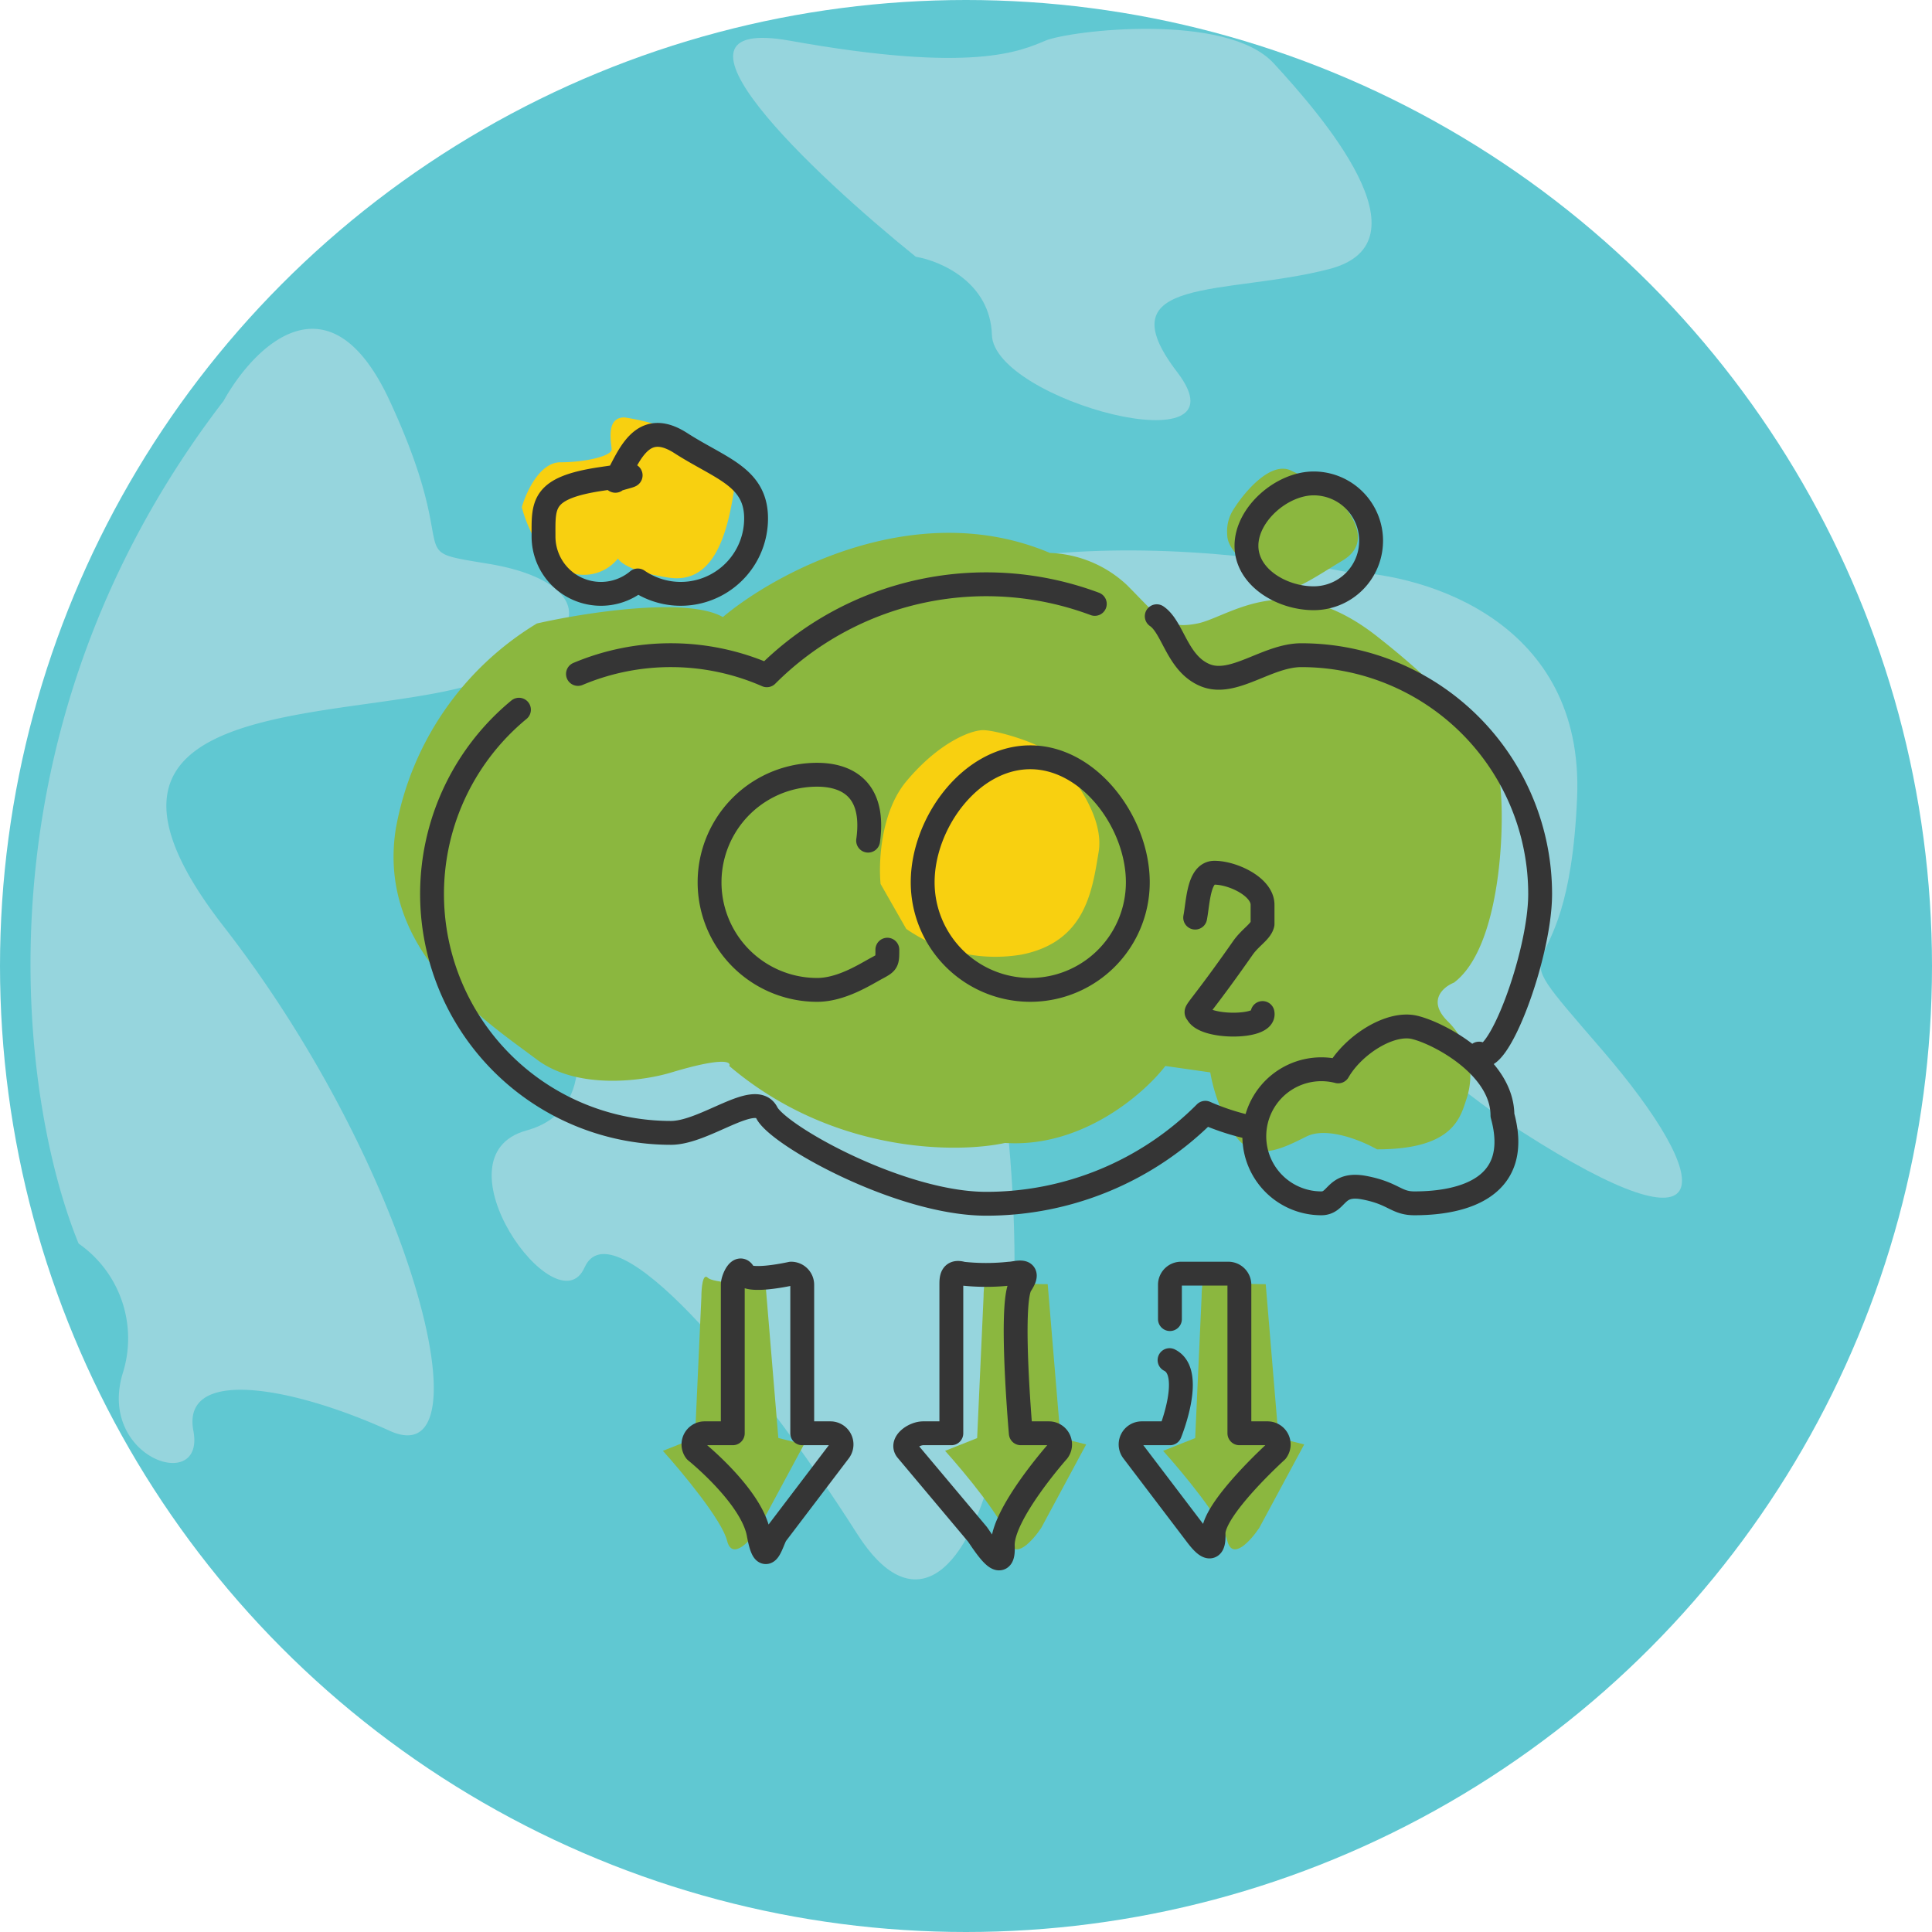 <svg id="Group_24621" data-name="Group 24621" xmlns="http://www.w3.org/2000/svg" width="162" height="162" viewBox="0 0 162 162">
  <path id="Path_23570" data-name="Path 23570" d="M109.32,55.321C77.148,40.9,85.555,51.893,75.108,59.411c-.783,2.182-16.955,22.411-22.869,22.066-7.392-.431-8.249,9.1-3.309,6.882s5.571,7.005,3.81,16.015,20.235,30.344,36.5,10.074,20.5-25.455,26.785-16.537,11.672,7.685,11.145,0-5.518-7.11,6.322-16.434C142.964,74.018,114.341,56.73,109.32,55.321Z" fill="#96d5dd"/>
  <circle id="Ellipse_214" data-name="Ellipse 214" cx="81" cy="81" r="81" fill="#60c8d2"/>
  <path id="Path_23571" data-name="Path 23571" d="M112.889,47.952c-49.38-9.157-64.757,18.876-66.273,34.037,1.813,3.542,3.855,11.061-2.478,12.805-7.916,2.18,2.565,16.67,4.875,11.491s13.915,8.285,22.872,22.348,18.037-12.828,10.206-49.162,28.572,4.548,45.478,15.4,16.4,4.337,6.726-6.884-2.814-2.751-2.053-21.128C132.851,52.16,119.594,48.129,112.889,47.952Z" fill="#96d5dd"/>
  <path id="Path_23572" data-name="Path 23572" d="M18.749,33.612C-2.729,61.573,1.7,92.37,6.592,104.273a9.688,9.688,0,0,1,3.695,10.891c-2.13,7.091,6.942,10.13,5.929,4.812s8.1-3.8,16.462,0,2.026-21.781-13.93-42.3S30.906,60.965,41.036,56.913s7.6-8.358,0-9.624-2.026,0-8.358-13.676C27.613,22.671,21.281,29.054,18.749,33.612Z" fill="#96d5dd"/>
  <path id="Path_23573" data-name="Path 23573" d="M66.267,3.418c-12.281-2.208,1.9,11.154,10.522,18.111,2.07.345,6.245,2.139,6.383,6.554.173,5.52,21.733,11.212,15.524,3.1s4.14-6.382,12.764-8.624-.69-12.937-4.657-17.249-17.076-2.76-19.146-1.9S81.618,6.178,66.267,3.418Z" fill="#96d5dd"/>
  <path id="Path_23574" data-name="Path 23574" d="M46.981,38.764c-1.721,0-2.868,2.509-3.226,3.764.358,1.434,1.613,4.517,3.764,5.377a3.662,3.662,0,0,0,4.3-1.076c.179.359,1.291,1.183,4.3,1.613,3.764.538,4.84-3.764,5.377-6.991.43-2.581-2.33-4.3-3.764-4.84A20.092,20.092,0,0,0,52.358,35c-1.613,0-1.075,2.151-1.075,2.689S49.132,38.764,46.981,38.764Z" fill="#f8d010"/>
  <path id="Path_23575" data-name="Path 23575" d="M108.283,39.47c-1.721-.86-3.944,1.792-4.84,3.226a3.352,3.352,0,0,0-.537,2.151c0,1.613,2.688,3.226,3.764,4.3s3.226-.538,5.915-2.151.538-4.3-1.076-5.915S110.434,40.546,108.283,39.47Z" fill="#8bb73f"/>
  <path id="Path_23576" data-name="Path 23576" d="M58.274,120.584l.538-11.83c0-.717.107-2.043.538-1.613s3.406.538,4.84.538l1.075,12.9,2.151.538-3.764,6.991c-.717,1.075-2.258,2.8-2.689,1.075s-3.764-5.736-5.377-7.528Z" fill="#8bb73f"/>
  <path id="Path_23577" data-name="Path 23577" d="M81.934,120.584l.538-11.83c0-.717.108-2.043.538-1.613s3.406.538,4.84.538l1.076,12.9,2.151.538-3.764,6.991c-.717,1.075-2.259,2.8-2.689,1.075s-3.764-5.736-5.377-7.528Z" fill="#8bb73f"/>
  <path id="Path_23578" data-name="Path 23578" d="M100.217,120.584l.538-11.83c0-.717.107-2.043.537-1.613s3.406.538,4.84.538l1.076,12.9,2.151.538-3.765,6.991c-.717,1.075-2.258,2.8-2.688,1.075s-3.764-5.736-5.378-7.528Z" fill="#8bb73f"/>
  <path id="Path_23579" data-name="Path 23579" d="M60.613,51.742c-3.011-1.721-11.651-.359-15.594.538a25.311,25.311,0,0,0-11.83,17.208C31.576,79.7,40.717,85.62,45.019,88.846c3.441,2.581,8.962,1.792,11.292,1.075,4.3-1.29,5.019-.9,4.84-.538,8.6,7.313,19,7.349,23.123,6.453,6.453.43,11.651-4.123,13.443-6.453l3.764.538a14.047,14.047,0,0,0,2.151,5.377c1.613,2.151,3.764,1.076,5.915,0,1.721-.86,4.661.358,5.915,1.076,6.453,0,6.991-2.689,7.529-4.3a6.326,6.326,0,0,0-1.613-6.453c-1.721-1.721-.359-2.868.537-3.226,4.3-3.226,4.3-15.057,3.764-17.208s-2.688-5.915-10.217-11.83S103.1,51.742,100.406,52.28s-3.227-.538-5.915-3.226a9.942,9.942,0,0,0-6.453-2.689C76.853,41.633,65.094,47.978,60.613,51.742Z" fill="#8bb73f"/>
  <path id="Path_23580" data-name="Path 23580" d="M75.99,65.522c-2.151,2.581-2.33,6.811-2.151,8.6L75.99,77.89a13.125,13.125,0,0,0,9.679,2.151c5.377-1.076,5.915-5.377,6.453-8.6s-2.689-6.991-3.764-8.066-4.84-2.151-5.915-2.151S78.679,62.3,75.99,65.522Z" fill="#f8d010"/>
  <path id="Path_23581" data-name="Path 23581" d="M72.792,70.49c.677-4.84-2.405-5.527-4.274-5.527a9.02,9.02,0,0,0,0,18.04c2.023,0,4.014-1.286,4.951-1.791s.936-.5.936-1.58m31.461,5.311c.271,1.3-4.989,1.3-5.49-.017-.248-.083.4-.52,3.835-5.43.641-.917,1.505-1.366,1.655-2.014V75.868c0-1.523-2.514-2.689-4.037-2.689-1.34,0-1.364,2.5-1.613,3.764M91.8,50.638a26,26,0,0,0-27.5,5.984,20.062,20.062,0,0,0-15.838-.111m75.556,31.834c1.476,1.493,5.124-8.237,5.124-13.379a20.028,20.028,0,0,0-20.028-20.028c-2.861,0-5.668,2.648-8.042,1.685s-2.7-4.017-4.078-4.952M43.515,59.51a20.029,20.029,0,0,0,12.74,35.483c2.861,0,7.075-3.6,8.042-1.686s11.2,7.629,18.386,7.629a25.891,25.891,0,0,0,18.386-7.629,19.951,19.951,0,0,0,3.845,1.243M98.1,110.607v-2.876a.935.935,0,0,1,.935-.935h3.954a.935.935,0,0,1,.935.935v12.451h2.362a.934.934,0,0,1,.744,1.5s-5.35,4.848-5.274,6.942-1.115.492-1.489,0l-5.274-6.942a.934.934,0,0,1,.744-1.5H98.1s2.087-5.087-.032-6.135m16.9-68.7a4.816,4.816,0,0,1-4.816,4.816c-2.659,0-5.635-1.743-5.635-4.4s2.976-5.228,5.635-5.228A4.816,4.816,0,0,1,114.97,45.342ZM57.081,37.151C53.737,35,52.7,38.424,51.6,40.316c-.386-.1,3.819-.905-1.209-.153s-4.816,2.156-4.816,4.816a4.815,4.815,0,0,0,7.906,3.693,6.321,6.321,0,0,0,9.917-5.2C63.4,39.981,60.424,39.3,57.081,37.151Zm4.363,83.031V107.731c0-.516.594-1.75.935-.935s3.954,0,3.954,0a.935.935,0,0,1,.935.935v12.451H69.63a.935.935,0,0,1,.744,1.5L65.1,128.624c-.374.492-.911,3.169-1.488,0s-5.274-6.942-5.274-6.942a.934.934,0,0,1,.744-1.5Zm18.327,0V107.731c0-.516,0-1.212.935-.935a18.28,18.28,0,0,0,3.954,0c.516,0,1.907-.542.935.935s0,12.451,0,12.451h2.362a.935.935,0,0,1,.744,1.5s-4.736,5.329-4.616,7.96-1.772-.526-2.146-1.018l-5.92-7.048c-.468-.616.617-1.394,1.39-1.394Zm15.636-46.2a9.02,9.02,0,1,1-18.04,0c0-4.982,4.038-10.483,9.02-10.483S95.407,69,95.407,73.983ZM118.6,86.143c-2.057-.48-5.117,1.487-6.392,3.695a5.621,5.621,0,1,0-1.411,11.062c1.373,0,1.117-1.787,3.606-1.31s2.637,1.31,4.2,1.31c4.075,0,9.047-1.31,7.378-7.378C125.973,89.447,120.651,86.623,118.6,86.143Z" fill="none" stroke="#353535" stroke-linecap="round" stroke-linejoin="round" stroke-width="2"/>
</svg>
